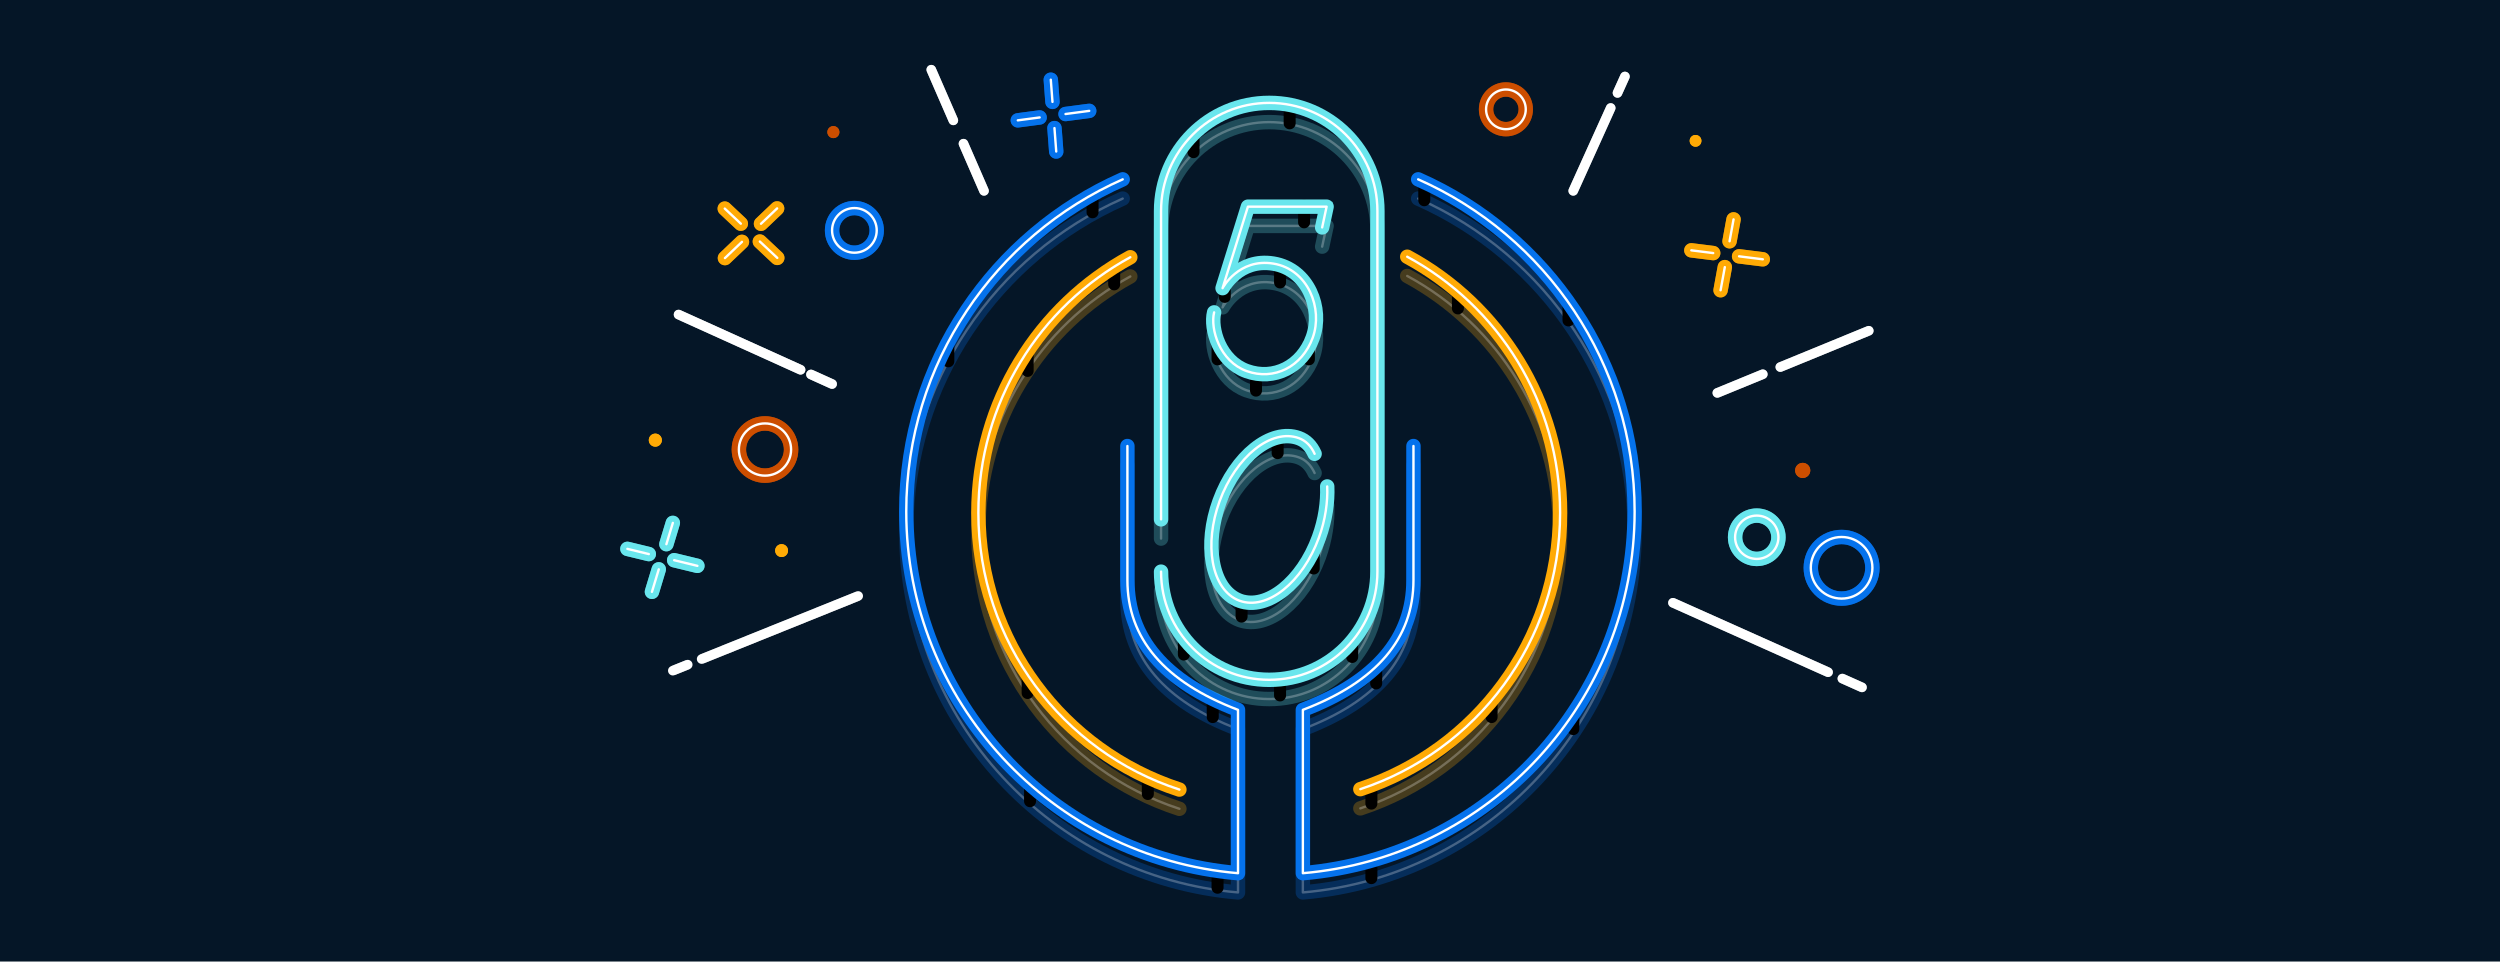 <svg fill="none" height="400" viewBox="0 0 1040 400" width="1040" xmlns="http://www.w3.org/2000/svg" xmlns:xlink="http://www.w3.org/1999/xlink"><filter id="a" color-interpolation-filters="sRGB" filterUnits="userSpaceOnUse" height="372.646" width="222.009" x="335" y="32.781"><feFlood flood-opacity="0" result="BackgroundImageFix"/><feBlend in="SourceGraphic" in2="BackgroundImageFix" mode="normal" result="shape"/><feGaussianBlur result="effect1_foregroundBlur" stdDeviation="20"/></filter><filter id="b" color-interpolation-filters="sRGB" filterUnits="userSpaceOnUse" height="332.646" width="182.009" x="355" y="52.781"><feFlood flood-opacity="0" result="BackgroundImageFix"/><feBlend in="SourceGraphic" in2="BackgroundImageFix" mode="normal" result="shape"/><feGaussianBlur result="effect1_foregroundBlur" stdDeviation="10"/></filter><filter id="c" color-interpolation-filters="sRGB" filterUnits="userSpaceOnUse" height="372.646" width="222.009" x="499.991" y="32.781"><feFlood flood-opacity="0" result="BackgroundImageFix"/><feBlend in="SourceGraphic" in2="BackgroundImageFix" mode="normal" result="shape"/><feGaussianBlur result="effect1_foregroundBlur" stdDeviation="20"/></filter><filter id="d" color-interpolation-filters="sRGB" filterUnits="userSpaceOnUse" height="332.646" width="182.009" x="519.991" y="52.781"><feFlood flood-opacity="0" result="BackgroundImageFix"/><feBlend in="SourceGraphic" in2="BackgroundImageFix" mode="normal" result="shape"/><feGaussianBlur result="effect1_foregroundBlur" stdDeviation="10"/></filter><filter id="e" color-interpolation-filters="sRGB" filterUnits="userSpaceOnUse" height="305.108" width="166.242" x="365" y="65.253"><feFlood flood-opacity="0" result="BackgroundImageFix"/><feBlend in="SourceGraphic" in2="BackgroundImageFix" mode="normal" result="shape"/><feGaussianBlur result="effect1_foregroundBlur" stdDeviation="20"/></filter><filter id="f" color-interpolation-filters="sRGB" filterUnits="userSpaceOnUse" height="265.108" width="126.242" x="385" y="85.253"><feFlood flood-opacity="0" result="BackgroundImageFix"/><feBlend in="SourceGraphic" in2="BackgroundImageFix" mode="normal" result="shape"/><feGaussianBlur result="effect1_foregroundBlur" stdDeviation="10"/></filter><filter id="g" color-interpolation-filters="sRGB" filterUnits="userSpaceOnUse" height="305.146" width="165.725" x="525.275" y="65.04"><feFlood flood-opacity="0" result="BackgroundImageFix"/><feBlend in="SourceGraphic" in2="BackgroundImageFix" mode="normal" result="shape"/><feGaussianBlur result="effect1_foregroundBlur" stdDeviation="20"/></filter><filter id="h" color-interpolation-filters="sRGB" filterUnits="userSpaceOnUse" height="265.146" width="125.725" x="545.275" y="85.04"><feFlood flood-opacity="0" result="BackgroundImageFix"/><feBlend in="SourceGraphic" in2="BackgroundImageFix" mode="normal" result="shape"/><feGaussianBlur result="effect1_foregroundBlur" stdDeviation="10"/></filter><filter id="i" color-interpolation-filters="sRGB" filterUnits="userSpaceOnUse" height="324" width="174" x="441" y=".8"><feFlood flood-opacity="0" result="BackgroundImageFix"/><feBlend in="SourceGraphic" in2="BackgroundImageFix" mode="normal" result="shape"/><feGaussianBlur result="effect1_foregroundBlur" stdDeviation="20"/></filter><filter id="j" color-interpolation-filters="sRGB" filterUnits="userSpaceOnUse" height="284" width="134" x="461" y="20.8"><feFlood flood-opacity="0" result="BackgroundImageFix"/><feBlend in="SourceGraphic" in2="BackgroundImageFix" mode="normal" result="shape"/><feGaussianBlur result="effect1_foregroundBlur" stdDeviation="10"/></filter><filter id="k" color-interpolation-filters="sRGB" filterUnits="userSpaceOnUse" height="127.834" width="111.099" x="472.451" y="152.17"><feFlood flood-opacity="0" result="BackgroundImageFix"/><feBlend in="SourceGraphic" in2="BackgroundImageFix" mode="normal" result="shape"/><feGaussianBlur result="effect1_foregroundBlur" stdDeviation="10"/></filter><filter id="l" color-interpolation-filters="sRGB" filterUnits="userSpaceOnUse" height="153.695" width="131.636" x="462.703" y="43.975"><feFlood flood-opacity="0" result="BackgroundImageFix"/><feBlend in="SourceGraphic" in2="BackgroundImageFix" mode="normal" result="shape"/><feGaussianBlur result="effect1_foregroundBlur" stdDeviation="20"/></filter><filter id="m" color-interpolation-filters="sRGB" filterUnits="userSpaceOnUse" height="45.43" width="45.43" x="249.899" y="160.384"><feFlood flood-opacity="0" result="BackgroundImageFix"/><feBlend in="SourceGraphic" in2="BackgroundImageFix" mode="normal" result="shape"/><feGaussianBlur result="effect1_foregroundBlur" stdDeviation="10"/></filter><filter id="n" color-interpolation-filters="sRGB" filterUnits="userSpaceOnUse" height="45.352" width="45.351" x="302.47" y="206.369"><feFlood flood-opacity="0" result="BackgroundImageFix"/><feBlend in="SourceGraphic" in2="BackgroundImageFix" mode="normal" result="shape"/><feGaussianBlur result="effect1_foregroundBlur" stdDeviation="10"/></filter><filter id="o" color-interpolation-filters="sRGB" filterUnits="userSpaceOnUse" height="64.888" width="99.856" x="264.289" y="112.864"><feFlood flood-opacity="0" result="BackgroundImageFix"/><feBlend in="SourceGraphic" in2="BackgroundImageFix" mode="normal" result="shape"/><feGaussianBlur result="effect1_foregroundBlur" stdDeviation="8"/></filter><filter id="p" color-interpolation-filters="sRGB" filterUnits="userSpaceOnUse" height="74.769" width="118.598" x="259.153" y="226.076"><feFlood flood-opacity="0" result="BackgroundImageFix"/><feBlend in="SourceGraphic" in2="BackgroundImageFix" mode="normal" result="shape"/><feGaussianBlur result="effect1_foregroundBlur" stdDeviation="10"/></filter><filter id="q" color-interpolation-filters="sRGB" filterUnits="userSpaceOnUse" height="36.996" width="36.996" x="328.189" y="36.457"><feFlood flood-opacity="0" result="BackgroundImageFix"/><feBlend in="SourceGraphic" in2="BackgroundImageFix" mode="normal" result="shape"/><feGaussianBlur result="effect1_foregroundBlur" stdDeviation="8"/></filter><filter id="r" color-interpolation-filters="sRGB" filterUnits="userSpaceOnUse" height="86.39" width="57.938" x="369.411" y="10.999"><feFlood flood-opacity="0" result="BackgroundImageFix"/><feBlend in="SourceGraphic" in2="BackgroundImageFix" mode="normal" result="shape"/><feGaussianBlur result="effect1_foregroundBlur" stdDeviation="8"/></filter><filter id="s" color-interpolation-filters="sRGB" filterUnits="userSpaceOnUse" height="44.886" width="44.887" x="682.904" y="36.15"><feFlood flood-opacity="0" result="BackgroundImageFix"/><feBlend in="SourceGraphic" in2="BackgroundImageFix" mode="normal" result="shape"/><feGaussianBlur result="effect1_foregroundBlur" stdDeviation="10"/></filter><filter id="t" color-interpolation-filters="sRGB" filterUnits="userSpaceOnUse" height="46.298" width="46.298" x="726.778" y="172.547"><feFlood flood-opacity="0" result="BackgroundImageFix"/><feBlend in="SourceGraphic" in2="BackgroundImageFix" mode="normal" result="shape"/><feGaussianBlur result="effect1_foregroundBlur" stdDeviation="10"/></filter><filter id="u" color-interpolation-filters="sRGB" filterUnits="userSpaceOnUse" height="71.186" width="114.625" x="677.953" y="232.755"><feFlood flood-opacity="0" result="BackgroundImageFix"/><feBlend in="SourceGraphic" in2="BackgroundImageFix" mode="normal" result="shape"/><feGaussianBlur result="effect1_foregroundBlur" stdDeviation="8"/></filter><filter id="v" color-interpolation-filters="sRGB" filterUnits="userSpaceOnUse" height="61.847" width="98.988" x="696.414" y="119.597"><feFlood flood-opacity="0" result="BackgroundImageFix"/><feBlend in="SourceGraphic" in2="BackgroundImageFix" mode="normal" result="shape"/><feGaussianBlur result="effect1_foregroundBlur" stdDeviation="8"/></filter><filter id="w" color-interpolation-filters="sRGB" filterUnits="userSpaceOnUse" height="83.567" width="57.503" x="636.469" y="13.823"><feFlood flood-opacity="0" result="BackgroundImageFix"/><feBlend in="SourceGraphic" in2="BackgroundImageFix" mode="normal" result="shape"/><feGaussianBlur result="effect1_foregroundBlur" stdDeviation="8"/></filter><clipPath id="x"><path d="m0 0h1040v400h-1040z"/></clipPath><g clip-path="url(#x)"><path d="m0 0h1040v400h-1040z" fill="#051627"/><path d="m467.041 82.61c-53.032 23.428-90.041 76.487-90.041 138.19 0 79.019 60.696 143.861 138.009 150.449 0-5.612 0-28.261 0-67.949-30.672-11.667-46.008-29.667-46.008-54s0-42.917 0-55.75" opacity=".26" stroke="#0572ec" stroke-linecap="round" stroke-linejoin="round" stroke-width="6"/><path d="m467.041 82.61c-53.032 23.428-90.041 76.487-90.041 138.19 0 79.019 60.696 143.861 138.009 150.449 0-5.612 0-28.261 0-67.949-30.672-11.667-46.008-29.667-46.008-54s0-42.917 0-55.75" opacity=".26" stroke="#fff" stroke-linecap="round" stroke-linejoin="round"/><path d="m507 291.3c0-1.381-1.119-2.5-2.5-2.5s-2.5 1.119-2.5 2.5v7c0 1.381 1.119 2.5 2.5 2.5s2.5-1.119 2.5-2.5z" fill="#000"/><path d="m457 81.3c0-1.381-1.119-2.5-2.5-2.5s-2.5 1.119-2.5 2.5v7c0 1.381 1.119 2.5 2.5 2.5s2.5-1.119 2.5-2.5z" fill="#000"/><path d="m397 143.3c0-1.381-1.119-2.5-2.5-2.5s-2.5 1.119-2.5 2.5v7c0 1.381 1.119 2.5 2.5 2.5s2.5-1.119 2.5-2.5z" fill="#000"/><path d="m431 326.3c0-1.381-1.119-2.5-2.5-2.5s-2.5 1.119-2.5 2.5v7c0 1.381 1.119 2.5 2.5 2.5s2.5-1.119 2.5-2.5z" fill="#000"/><path d="m509 362.3c0-1.381-1.119-2.5-2.5-2.5s-2.5 1.119-2.5 2.5v7c0 1.381 1.119 2.5 2.5 2.5s2.5-1.119 2.5-2.5z" fill="#000"/><g filter="url(#a)"><path d="m467.041 74.61c-53.032 23.428-90.041 76.487-90.041 138.19 0 79.019 60.696 143.861 138.009 150.449 0-5.612 0-28.261 0-67.949-30.672-11.667-46.008-29.667-46.008-54s0-42.917 0-55.75" stroke="#0572ec" stroke-width="4"/></g><g filter="url(#b)"><path d="m467.041 74.61c-53.032 23.428-90.041 76.487-90.041 138.19 0 79.019 60.696 143.861 138.009 150.449 0-5.612 0-28.261 0-67.949-30.672-11.667-46.008-29.667-46.008-54s0-42.917 0-55.75" stroke="#0572ec" stroke-width="4"/></g><path d="m467.041 74.61c-53.032 23.428-90.041 76.487-90.041 138.19 0 79.019 60.696 143.861 138.009 150.449 0-5.612 0-28.261 0-67.949-30.672-11.667-46.008-29.667-46.008-54s0-42.917 0-55.75" stroke="#0572ec" stroke-linecap="round" stroke-linejoin="round" stroke-width="6"/><path d="m467.041 74.61c-53.032 23.428-90.041 76.487-90.041 138.19 0 79.019 60.696 143.861 138.009 150.449 0-5.612 0-28.261 0-67.949-30.672-11.667-46.008-29.667-46.008-54s0-42.917 0-55.75" stroke="#fff" stroke-linecap="round" stroke-linejoin="round"/><path d="m589.959 82.61c53.032 23.428 90.041 76.487 90.041 138.19 0 79.019-60.696 143.861-138.009 150.449 0-5.612 0-28.261 0-67.949 30.672-11.667 46.008-29.667 46.008-54s0-42.917 0-55.75" opacity=".26" stroke="#0572ec" stroke-linecap="round" stroke-linejoin="round" stroke-width="6"/><path d="m589.959 82.61c53.032 23.428 90.041 76.487 90.041 138.19 0 79.019-60.696 143.861-138.009 150.449 0-5.612 0-28.261 0-67.949 30.672-11.667 46.008-29.667 46.008-54s0-42.917 0-55.75" opacity=".26" stroke="#fff" stroke-linecap="round" stroke-linejoin="round"/><path d="m570 277.3c0-1.381 1.119-2.5 2.5-2.5s2.5 1.119 2.5 2.5v7c0 1.381-1.119 2.5-2.5 2.5s-2.5-1.119-2.5-2.5z" fill="#000"/><path d="m590 76.3c0-1.381 1.119-2.5 2.5-2.5s2.5 1.119 2.5 2.5v7c0 1.381-1.119 2.5-2.5 2.5s-2.5-1.119-2.5-2.5z" fill="#000"/><path d="m650 126.3c0-1.381 1.119-2.5 2.5-2.5s2.5 1.119 2.5 2.5v7c0 1.381-1.119 2.5-2.5 2.5s-2.5-1.119-2.5-2.5z" fill="#000"/><path d="m652 296.3c0-1.381 1.119-2.5 2.5-2.5s2.5 1.119 2.5 2.5v7c0 1.381-1.119 2.5-2.5 2.5s-2.5-1.119-2.5-2.5z" fill="#000"/><path d="m568 358.3c0-1.381 1.119-2.5 2.5-2.5s2.5 1.119 2.5 2.5v7c0 1.381-1.119 2.5-2.5 2.5s-2.5-1.119-2.5-2.5z" fill="#000"/><g filter="url(#c)"><path d="m589.959 74.61c53.032 23.428 90.041 76.487 90.041 138.19 0 79.019-60.696 143.861-138.009 150.449 0-5.612 0-28.261 0-67.949 30.672-11.667 46.008-29.667 46.008-54s0-42.917 0-55.75" stroke="#0572ec" stroke-width="4"/></g><g filter="url(#d)"><path d="m589.959 74.61c53.032 23.428 90.041 76.487 90.041 138.19 0 79.019-60.696 143.861-138.009 150.449 0-5.612 0-28.261 0-67.949 30.672-11.667 46.008-29.667 46.008-54s0-42.917 0-55.75" stroke="#0572ec" stroke-width="4"/></g><path d="m589.959 74.61c53.032 23.428 90.041 76.487 90.041 138.19 0 79.019-60.696 143.861-138.009 150.449 0-5.612 0-28.261 0-67.949 30.672-11.667 46.008-29.667 46.008-54s0-42.917 0-55.75" stroke="#0572ec" stroke-linecap="round" stroke-linejoin="round" stroke-width="6"/><path d="m589.959 74.61c53.032 23.428 90.041 76.487 90.041 138.19 0 79.019-60.696 143.861-138.009 150.449 0-5.612 0-28.261 0-67.949 30.672-11.667 46.008-29.667 46.008-54s0-42.917 0-55.75" stroke="#fff" stroke-linecap="round" stroke-linejoin="round"/><path d="m470.206 115.009c-37.654 20.51-63.206 60.437-63.206 106.332 0 53.783 35.09 99.371 83.625 115.117" opacity=".26" stroke="#ffaa05" stroke-linecap="round" stroke-linejoin="round" stroke-width="6"/><path d="m470.206 115.009c-37.654 20.51-63.206 60.437-63.206 106.332 0 53.783 35.09 99.371 83.625 115.117" opacity=".26" stroke="#fff" stroke-linecap="round" stroke-linejoin="round"/><path d="m430 281.3c0-1.381-1.119-2.5-2.5-2.5s-2.5 1.119-2.5 2.5v7c0 1.381 1.119 2.5 2.5 2.5s2.5-1.119 2.5-2.5z" fill="#000"/><path d="m430 147.3c0-1.381-1.119-2.5-2.5-2.5s-2.5 1.119-2.5 2.5v7c0 1.381 1.119 2.5 2.5 2.5s2.5-1.119 2.5-2.5z" fill="#000"/><path d="m480 323.3c0-1.381-1.119-2.5-2.5-2.5s-2.5 1.119-2.5 2.5v7c0 1.381 1.119 2.5 2.5 2.5s2.5-1.119 2.5-2.5z" fill="#000"/><path d="m466 111.3c0-1.381-1.119-2.5-2.5-2.5s-2.5 1.119-2.5 2.5v7c0 1.381 1.119 2.5 2.5 2.5s2.5-1.119 2.5-2.5z" fill="#000"/><g filter="url(#e)"><path d="m470.206 107.009c-37.654 20.51-63.206 60.437-63.206 106.332 0 53.783 35.09 99.371 83.625 115.117" stroke="#ffaa05" stroke-width="4"/></g><g filter="url(#f)"><path d="m470.206 107.009c-37.654 20.51-63.206 60.437-63.206 106.332 0 53.783 35.09 99.371 83.625 115.117" stroke="#ffaa05" stroke-width="4"/></g><path d="m470.206 107.009c-37.654 20.51-63.206 60.437-63.206 106.332 0 53.783 35.09 99.371 83.625 115.117" stroke="#ffaa05" stroke-linecap="round" stroke-linejoin="round" stroke-width="6"/><path d="m470.206 107.009c-37.654 20.51-63.206 60.437-63.206 106.332 0 53.783 35.09 99.371 83.625 115.117" stroke="#fff" stroke-linecap="round" stroke-linejoin="round"/><path d="m565.901 336.286c48.262-15.904 83.099-61.356 83.099-114.945 0-46.052-25.727-86.095-63.592-106.541" opacity=".26" stroke="#ffaa05" stroke-linecap="round" stroke-linejoin="round" stroke-width="6"/><path d="m565.901 336.286c48.262-15.904 83.099-61.356 83.099-114.945 0-46.052-25.727-86.095-63.592-106.541" opacity=".26" stroke="#fff" stroke-linecap="round" stroke-linejoin="round"/><path d="m573 327.3c0-1.381-1.119-2.5-2.5-2.5s-2.5 1.119-2.5 2.5v7c0 1.381 1.119 2.5 2.5 2.5s2.5-1.119 2.5-2.5z" fill="#000"/><path d="m623 291.3c0-1.381-1.119-2.5-2.5-2.5s-2.5 1.119-2.5 2.5v7c0 1.381 1.119 2.5 2.5 2.5s2.5-1.119 2.5-2.5z" fill="#000"/><path d="m609 121.3c0-1.381-1.119-2.5-2.5-2.5s-2.5 1.119-2.5 2.5v7c0 1.381 1.119 2.5 2.5 2.5s2.5-1.119 2.5-2.5z" fill="#000"/><g filter="url(#g)"><path d="m565.901 328.286c48.262-15.904 83.099-61.356 83.099-114.945 0-46.052-25.727-86.095-63.592-106.541" stroke="#ffaa05" stroke-width="4"/></g><g filter="url(#h)"><path d="m565.901 328.286c48.262-15.904 83.099-61.356 83.099-114.945 0-46.052-25.727-86.095-63.592-106.541" stroke="#ffaa05" stroke-width="4"/></g><path d="m565.901 328.286c48.262-15.904 83.099-61.356 83.099-114.945 0-46.052-25.727-86.095-63.592-106.541" stroke="#ffaa05" stroke-linecap="round" stroke-linejoin="round" stroke-width="6"/><path d="m565.901 328.286c48.262-15.904 83.099-61.356 83.099-114.945 0-46.052-25.727-86.095-63.592-106.541" stroke="#fff" stroke-linecap="round" stroke-linejoin="round"/><path d="m483 224.05v-128.25c0-24.853 20.147-45 45-45s45 20.147 45 45v150c0 24.853-20.147 45-45 45s-45-20.147-45-45" opacity=".26" stroke="#69e6ed" stroke-linecap="round" stroke-linejoin="round" stroke-width="6"/><path d="m483 224.05v-128.25c0-24.853 20.147-45 45-45s45 20.147 45 45v150c0 24.853-20.147 45-45 45s-45-20.147-45-45" opacity=".26" stroke="#fff" stroke-linecap="round" stroke-linejoin="round"/><path d="m539 44.3c0-1.381-1.119-2.5-2.5-2.5s-2.5 1.119-2.5 2.5v7c0 1.381 1.119 2.5 2.5 2.5s2.5-1.119 2.5-2.5z" fill="#000"/><path d="m495 265.3c0-1.381-1.119-2.5-2.5-2.5s-2.5 1.119-2.5 2.5v7c0 1.381 1.119 2.5 2.5 2.5s2.5-1.119 2.5-2.5z" fill="#000"/><path d="m535 282.3c0-1.381-1.119-2.5-2.5-2.5s-2.5 1.119-2.5 2.5v7c0 1.381 1.119 2.5 2.5 2.5s2.5-1.119 2.5-2.5z" fill="#000"/><path d="m565 266.3c0-1.381-1.119-2.5-2.5-2.5s-2.5 1.119-2.5 2.5v7c0 1.381 1.119 2.5 2.5 2.5s2.5-1.119 2.5-2.5z" fill="#000"/><path d="m499 56.3c0-1.381-1.119-2.5-2.5-2.5s-2.5 1.119-2.5 2.5v7c0 1.381 1.119 2.5 2.5 2.5s2.5-1.119 2.5-2.5z" fill="#000"/><g filter="url(#i)"><path d="m483 216.05v-128.25c0-24.853 20.147-45 45-45s45 20.147 45 45v150c0 24.853-20.147 45-45 45s-45-20.147-45-45" stroke="#69e6ed" stroke-width="4"/></g><g filter="url(#j)"><path d="m483 216.05v-128.25c0-24.853 20.147-45 45-45s45 20.147 45 45v150c0 24.853-20.147 45-45 45s-45-20.147-45-45" stroke="#69e6ed" stroke-width="4"/></g><path d="m483 216.05v-128.25c0-24.853 20.147-45 45-45s45 20.147 45 45v150c0 24.853-20.147 45-45 45s-45-20.147-45-45" stroke="#69e6ed" stroke-linecap="round" stroke-linejoin="round" stroke-width="6"/><path d="m483 216.05v-128.25c0-24.853 20.147-45 45-45s45 20.147 45 45v150c0 24.853-20.147 45-45 45s-45-20.147-45-45" stroke="#fff" stroke-linecap="round" stroke-linejoin="round"/><path d="m546.876 196.782c-1.498-3.302-3.686-5.477-6.563-6.524-11.418-4.156-26.186 7.621-32.986 26.304-3.272 8.991-4.103 17.942-2.813 25.273 1.392 7.904 5.25 13.925 11.173 16.081 11.418 4.155 26.186-7.621 32.986-26.305 2.688-7.383 3.721-14.831 3.445-21.249" opacity=".26" stroke="#69e6ed" stroke-linecap="round" stroke-linejoin="round" stroke-width="6"/><path d="m546.876 196.782c-1.498-3.302-3.686-5.477-6.563-6.524-11.418-4.156-26.186 7.621-32.986 26.304-3.272 8.991-4.103 17.942-2.813 25.273 1.392 7.904 5.25 13.925 11.173 16.081 11.418 4.155 26.186-7.621 32.986-26.305 2.688-7.383 3.721-14.831 3.445-21.249" opacity=".26" stroke="#fff" stroke-linecap="round" stroke-linejoin="round"/><path d="m519 249.5c0-1.381-1.119-2.5-2.5-2.5s-2.5 1.119-2.5 2.5v7c0 1.381 1.119 2.5 2.5 2.5s2.5-1.119 2.5-2.5z" fill="#000"/><path d="m549 229.5c0-1.381-1.119-2.5-2.5-2.5s-2.5 1.119-2.5 2.5v7c0 1.381 1.119 2.5 2.5 2.5s2.5-1.119 2.5-2.5z" fill="#000"/><path d="m534 181.5c0-1.381-1.119-2.5-2.5-2.5s-2.5 1.119-2.5 2.5v7c0 1.381 1.119 2.5 2.5 2.5s2.5-1.119 2.5-2.5z" fill="#000"/><g filter="url(#k)"><path d="m546.876 188.782c-1.498-3.302-3.686-5.477-6.563-6.524-11.418-4.156-26.186 7.621-32.986 26.304-3.272 8.991-4.103 17.942-2.813 25.273 1.392 7.904 5.25 13.925 11.173 16.081 11.418 4.155 26.186-7.621 32.986-26.305 2.688-7.383 3.721-14.831 3.445-21.249" stroke="#69e6ed" stroke-width="4"/></g><path d="m546.876 188.782c-1.498-3.302-3.686-5.477-6.563-6.524-11.418-4.156-26.186 7.621-32.986 26.304-3.272 8.991-4.103 17.942-2.813 25.273 1.392 7.904 5.25 13.925 11.173 16.081 11.418 4.155 26.186-7.621 32.986-26.305 2.688-7.383 3.721-14.831 3.445-21.249" stroke="#69e6ed" stroke-linecap="round" stroke-linejoin="round" stroke-width="6"/><path d="m546.876 188.782c-1.498-3.302-3.686-5.477-6.563-6.524-11.418-4.156-26.186 7.621-32.986 26.304-3.272 8.991-4.103 17.942-2.813 25.273 1.392 7.904 5.25 13.925 11.173 16.081 11.418 4.155 26.186-7.621 32.986-26.305 2.688-7.383 3.721-14.831 3.445-21.249" stroke="#fff" stroke-linecap="round" stroke-linejoin="round"/><path d="m550.018 102.602 1.848-8.627h-32.73l-10.545 33.893s6.665-12.581 21.145-10.207c14.481 2.373 20.751 18.726 16.354 30.83-4.398 12.104-16.123 17.959-27.446 13.891s-15.245-17.654-13.57-24.43" opacity=".26" stroke="#69e6ed" stroke-linecap="round" stroke-linejoin="round" stroke-width="6"/><path d="m550.018 102.602 1.848-8.627h-32.73l-10.545 33.893s6.665-12.581 21.145-10.207c14.481 2.373 20.751 18.726 16.354 30.83-4.398 12.104-16.123 17.959-27.446 13.891s-15.245-17.654-13.57-24.43" opacity=".26" stroke="#fff" stroke-linecap="round" stroke-linejoin="round"/><path d="m509 142.5c0-1.381-1.119-2.5-2.5-2.5s-2.5 1.119-2.5 2.5v7c0 1.381 1.119 2.5 2.5 2.5s2.5-1.119 2.5-2.5z" fill="#000"/><path d="m547 142.5c0-1.381-1.119-2.5-2.5-2.5s-2.5 1.119-2.5 2.5v7c0 1.381 1.119 2.5 2.5 2.5s2.5-1.119 2.5-2.5z" fill="#000"/><path d="m545 85.5c0-1.381-1.119-2.5-2.5-2.5s-2.5 1.119-2.5 2.5v7c0 1.381 1.119 2.5 2.5 2.5s2.5-1.119 2.5-2.5z" fill="#000"/><path d="m512 116.5c0-1.381-1.119-2.5-2.5-2.5s-2.5 1.119-2.5 2.5v7c0 1.381 1.119 2.5 2.5 2.5s2.5-1.119 2.5-2.5z" fill="#000"/><path d="m535 110.5c0-1.381-1.119-2.5-2.5-2.5s-2.5 1.119-2.5 2.5v7c0 1.381 1.119 2.5 2.5 2.5s2.5-1.119 2.5-2.5z" fill="#000"/><path d="m525 155.5c0-1.381-1.119-2.5-2.5-2.5s-2.5 1.119-2.5 2.5v7c0 1.381 1.119 2.5 2.5 2.5s2.5-1.119 2.5-2.5z" fill="#000"/><g filter="url(#l)"><path d="m550.018 94.602 1.848-8.627h-32.73l-10.545 33.893s6.665-12.581 21.145-10.207c14.481 2.373 20.751 18.726 16.354 30.83-4.398 12.104-16.123 17.959-27.446 13.891s-15.245-17.654-13.57-24.43" stroke="#69e6ed" stroke-width="4"/></g><path d="m550.018 94.602 1.848-8.627h-32.73l-10.545 33.893s6.665-12.581 21.145-10.207c14.481 2.373 20.751 18.726 16.354 30.83-4.398 12.104-16.123 17.959-27.446 13.891s-15.245-17.654-13.57-24.43" stroke="#69e6ed" stroke-linecap="round" stroke-linejoin="round" stroke-width="6"/><path d="m550.018 94.602 1.848-8.627h-32.73l-10.545 33.893s6.665-12.581 21.145-10.207c14.481 2.373 20.751 18.726 16.354 30.83-4.398 12.104-16.123 17.959-27.446 13.891s-15.245-17.654-13.57-24.43" stroke="#fff" stroke-linecap="round" stroke-linejoin="round"/><path d="m279.9 217.524-2.68 8.845m3.239 6.68 9.653 2.342zm-19.459-4.721 8.899 2.159zm13.045 8.517-2.833 9.35z" opacity=".6" stroke="#69e6ed" stroke-linecap="round" stroke-linejoin="round" stroke-width="6"/><path d="m279.9 217.524-2.68 8.845m3.239 6.68 9.653 2.342zm-19.459-4.721 8.899 2.159zm13.045 8.517-2.833 9.35z" opacity=".6" stroke="#fff" stroke-linecap="round" stroke-linejoin="round"/><path d="m279.9 217.524-2.68 8.845m3.239 6.68 9.653 2.342zm-19.459-4.721 8.899 2.159zm13.045 8.517-2.833 9.35z" stroke="#69e6ed" stroke-linecap="round" stroke-linejoin="round" stroke-width="6"/><path d="m279.9 217.524-2.68 8.845m3.239 6.68 9.653 2.342zm-19.459-4.721 8.899 2.159zm13.045 8.517-2.833 9.35z" stroke="#fff" stroke-linecap="round" stroke-linejoin="round"/><g filter="url(#m)"><path clip-rule="evenodd" d="m275.329 183.099c0 1.5-1.215 2.715-2.715 2.715-1.499 0-2.715-1.215-2.715-2.715s1.216-2.715 2.715-2.715c1.5 0 2.715 1.215 2.715 2.715z" fill="#ffaa05" fill-rule="evenodd"/></g><path clip-rule="evenodd" d="m275.329 183.099c0 1.5-1.215 2.715-2.715 2.715-1.499 0-2.715-1.215-2.715-2.715s1.216-2.715 2.715-2.715c1.5 0 2.715 1.215 2.715 2.715z" fill="#ffaa05" fill-rule="evenodd"/><g filter="url(#n)"><path clip-rule="evenodd" d="m327.821 229.045c0 1.478-1.198 2.676-2.676 2.676-1.477 0-2.675-1.198-2.675-2.676s1.198-2.676 2.675-2.676c1.478 0 2.676 1.198 2.676 2.676z" fill="#ffaa05" fill-rule="evenodd"/></g><path clip-rule="evenodd" d="m327.821 229.045c0 1.478-1.198 2.676-2.676 2.676-1.477 0-2.675-1.198-2.675-2.676s1.198-2.676 2.675-2.676c1.478 0 2.676 1.198 2.676 2.676z" fill="#ffaa05" fill-rule="evenodd"/><path d="m329.094 187.009c0 5.998-4.862 10.86-10.859 10.86-5.998 0-10.86-4.862-10.86-10.86s4.862-10.86 10.86-10.86c5.997 0 10.859 4.862 10.859 10.86z" opacity=".8" stroke="#cc4e00" stroke-linecap="round" stroke-linejoin="round" stroke-width="6"/><path d="m329.094 187.009c0 5.998-4.862 10.86-10.859 10.86-5.998 0-10.86-4.862-10.86-10.86s4.862-10.86 10.86-10.86c5.997 0 10.859 4.862 10.859 10.86z" opacity=".8" stroke="#fff" stroke-linecap="round" stroke-linejoin="round"/><path d="m329.094 187.009c0 5.998-4.862 10.86-10.859 10.86-5.998 0-10.86-4.862-10.86-10.86s4.862-10.86 10.86-10.86c5.997 0 10.859 4.862 10.859 10.86z" stroke="#cc4e00" stroke-linecap="round" stroke-linejoin="round" stroke-width="6"/><path d="m329.094 187.009c0 5.998-4.862 10.86-10.859 10.86-5.998 0-10.86-4.862-10.86-10.86s4.862-10.86 10.86-10.86c5.997 0 10.859 4.862 10.859 10.86z" stroke="#fff" stroke-linecap="round" stroke-linejoin="round"/><g filter="url(#o)" opacity=".7"><path d="m282.289 130.864 50.745 22.956m4.34 1.963 8.77 3.968z" stroke="#fff" stroke-linecap="round" stroke-linejoin="round" stroke-width="4"/></g><path d="m282.289 130.864 50.745 22.956m4.34 1.963 8.77 3.968z" stroke="#fff" stroke-linecap="round" stroke-linejoin="round" stroke-width="4"/><g filter="url(#p)" opacity=".6"><path d="m286.091 276.497-6.191 2.494m77.104-31.059-65.114 26.229z" stroke="#fff" stroke-width="4"/></g><path d="m286.091 276.497-6.191 2.494m77.104-31.059-65.114 26.229z" stroke="#fff" stroke-linecap="round" stroke-linejoin="round" stroke-width="4"/><path d="m364.714 95.841c0 5.128-4.157 9.285-9.285 9.285s-9.285-4.157-9.285-9.285c0-5.128 4.157-9.285 9.285-9.285s9.285 4.157 9.285 9.285z" opacity=".6" stroke="#0572ec" stroke-linecap="round" stroke-linejoin="round" stroke-width="6"/><path d="m364.714 95.841c0 5.128-4.157 9.285-9.285 9.285s-9.285-4.157-9.285-9.285c0-5.128 4.157-9.285 9.285-9.285s9.285 4.157 9.285 9.285z" opacity=".6" stroke="#fff" stroke-linecap="round" stroke-linejoin="round"/><path d="m364.714 95.841c0 5.128-4.157 9.285-9.285 9.285s-9.285-4.157-9.285-9.285c0-5.128 4.157-9.285 9.285-9.285s9.285 4.157 9.285 9.285z" stroke="#0572ec" stroke-linecap="round" stroke-linejoin="round" stroke-width="6"/><path d="m364.714 95.841c0 5.128-4.157 9.285-9.285 9.285s-9.285-4.157-9.285-9.285c0-5.128 4.157-9.285 9.285-9.285s9.285 4.157 9.285 9.285z" stroke="#fff" stroke-linecap="round" stroke-linejoin="round"/><g filter="url(#q)"><path clip-rule="evenodd" d="m349.185 54.955c0 1.379-1.119 2.498-2.498 2.498s-2.498-1.119-2.498-2.498 1.119-2.498 2.498-2.498 2.498 1.119 2.498 2.498z" fill="#cc4e00" fill-rule="evenodd"/></g><path clip-rule="evenodd" d="m349.185 54.955c0 1.379-1.119 2.498-2.498 2.498s-2.498-1.119-2.498-2.498 1.119-2.498 2.498-2.498 2.498 1.119 2.498 2.498z" fill="#cc4e00" fill-rule="evenodd"/><path d="m323.275 86.705-6.694 6.372m-.477 7.407 7.242 6.799zm-14.599-13.705 6.677 6.268zm7.147 13.844-7.076 6.735z" opacity=".6" stroke="#ffaa05" stroke-linecap="round" stroke-linejoin="round" stroke-width="6"/><path d="m323.275 86.705-6.694 6.372m-.477 7.407 7.242 6.799zm-14.599-13.705 6.677 6.268zm7.147 13.844-7.076 6.735z" opacity=".6" stroke="#fff" stroke-linecap="round" stroke-linejoin="round"/><path d="m323.275 86.705-6.694 6.372m-.477 7.407 7.242 6.799zm-14.599-13.705 6.677 6.268zm7.147 13.844-7.076 6.735z" stroke="#ffaa05" stroke-linecap="round" stroke-linejoin="round" stroke-width="6"/><path d="m323.275 86.705-6.694 6.372m-.477 7.407 7.242 6.799zm-14.599-13.705 6.677 6.268zm7.147 13.844-7.076 6.735z" stroke="#fff" stroke-linecap="round" stroke-linejoin="round"/><path d="m437.13 33.16.699 9.216m5.434 5.056 9.847-1.306zm-19.849 2.633 9.078-1.205zm15.242 3.225.738 9.741z" opacity=".6" stroke="#0572ec" stroke-linecap="round" stroke-linejoin="round" stroke-width="6"/><path d="m437.13 33.16.699 9.216m5.434 5.056 9.847-1.306zm-19.849 2.633 9.078-1.205zm15.242 3.225.738 9.741z" opacity=".6" stroke="#fff" stroke-linecap="round" stroke-linejoin="round"/><path d="m437.13 33.16.699 9.216m5.434 5.056 9.847-1.306zm-19.849 2.633 9.078-1.205zm15.242 3.225.738 9.741z" stroke="#0572ec" stroke-linecap="round" stroke-linejoin="round" stroke-width="6"/><path d="m437.13 33.16.699 9.216m5.434 5.056 9.847-1.306zm-19.849 2.633 9.078-1.205zm15.242 3.225.738 9.741z" stroke="#fff" stroke-linecap="round" stroke-linejoin="round"/><g filter="url(#r)" opacity=".6"><path d="m387.411 29 9.17 21.065m4.229 9.711 8.538 19.613z" stroke="#fff" stroke-linecap="round" stroke-linejoin="round" stroke-width="4"/></g><path d="m387.411 29 9.17 21.065m4.229 9.711 8.538 19.613z" stroke="#fff" stroke-linecap="round" stroke-linejoin="round" stroke-width="4"/><path d="m634.714 45.48c0 4.558-3.695 8.253-8.253 8.253-4.559 0-8.253-3.695-8.253-8.253s3.694-8.253 8.253-8.253c4.558 0 8.253 3.695 8.253 8.253z" opacity=".6" stroke="#cc4e00" stroke-linecap="round" stroke-linejoin="round" stroke-width="6"/><path d="m634.714 45.48c0 4.558-3.695 8.253-8.253 8.253-4.559 0-8.253-3.695-8.253-8.253s3.694-8.253 8.253-8.253c4.558 0 8.253 3.695 8.253 8.253z" opacity=".6" stroke="#fff" stroke-linecap="round" stroke-linejoin="round"/><path d="m634.714 45.48c0 4.558-3.695 8.253-8.253 8.253-4.559 0-8.253-3.695-8.253-8.253s3.694-8.253 8.253-8.253c4.558 0 8.253 3.695 8.253 8.253z" stroke="#cc4e00" stroke-linecap="round" stroke-linejoin="round" stroke-width="6"/><path d="m634.714 45.48c0 4.558-3.695 8.253-8.253 8.253-4.559 0-8.253-3.695-8.253-8.253s3.694-8.253 8.253-8.253c4.558 0 8.253 3.695 8.253 8.253z" stroke="#fff" stroke-linecap="round" stroke-linejoin="round"/><g filter="url(#s)"><path clip-rule="evenodd" d="m707.791 58.593c0 1.35-1.094 2.443-2.444 2.443-1.349 0-2.443-1.093-2.443-2.443s1.094-2.443 2.443-2.443c1.35 0 2.444 1.093 2.444 2.443z" fill="#ffaa05" fill-rule="evenodd"/></g><path clip-rule="evenodd" d="m707.791 58.593c0 1.35-1.094 2.443-2.444 2.443-1.349 0-2.443-1.093-2.443-2.443s1.094-2.443 2.443-2.443c1.35 0 2.444 1.093 2.444 2.443z" fill="#ffaa05" fill-rule="evenodd"/><g filter="url(#t)"><path clip-rule="evenodd" d="m753.076 195.696c0 1.74-1.41 3.149-3.149 3.149-1.74 0-3.149-1.409-3.149-3.149 0-1.739 1.409-3.149 3.149-3.149 1.739 0 3.149 1.41 3.149 3.149z" fill="#cc4e00" fill-rule="evenodd"/></g><path clip-rule="evenodd" d="m753.076 195.696c0 1.74-1.41 3.149-3.149 3.149-1.74 0-3.149-1.409-3.149-3.149 0-1.739 1.409-3.149 3.149-3.149 1.739 0 3.149 1.41 3.149 3.149z" fill="#cc4e00" fill-rule="evenodd"/><g stroke-linecap="round" stroke-linejoin="round"><path d="m739.827 223.497c0 4.978-4.036 9.013-9.014 9.013s-9.013-4.035-9.013-9.013c0-4.979 4.035-9.013 9.013-9.013s9.014 4.034 9.014 9.013z" opacity=".6" stroke="#69e6ed" stroke-width="6"/><path d="m739.827 223.497c0 4.978-4.036 9.013-9.014 9.013s-9.013-4.035-9.013-9.013c0-4.979 4.035-9.013 9.013-9.013s9.014 4.034 9.014 9.013z" opacity=".6" stroke="#fff"/><path d="m739.827 223.497c0 4.978-4.036 9.013-9.014 9.013s-9.013-4.035-9.013-9.013c0-4.979 4.035-9.013 9.013-9.013s9.014 4.034 9.014 9.013z" stroke="#69e6ed" stroke-width="6"/><path d="m739.827 223.497c0 4.978-4.036 9.013-9.014 9.013s-9.013-4.035-9.013-9.013c0-4.979 4.035-9.013 9.013-9.013s9.014 4.034 9.014 9.013z" stroke="#fff"/><path d="m778.922 236.203c0 7.077-5.737 12.814-12.814 12.814-7.078 0-12.815-5.737-12.815-12.814s5.737-12.814 12.815-12.814c7.077 0 12.814 5.737 12.814 12.814z" opacity=".6" stroke="#0572ec" stroke-width="6"/><path d="m778.922 236.203c0 7.077-5.737 12.814-12.814 12.814-7.078 0-12.815-5.737-12.815-12.814s5.737-12.814 12.815-12.814c7.077 0 12.814 5.737 12.814 12.814z" opacity=".6" stroke="#fff"/><path d="m778.922 236.203c0 7.077-5.737 12.814-12.814 12.814-7.078 0-12.815-5.737-12.815-12.814s5.737-12.814 12.815-12.814c7.077 0 12.814 5.737 12.814 12.814z" stroke="#0572ec" stroke-width="6"/><path d="m778.922 236.203c0 7.077-5.737 12.814-12.814 12.814-7.078 0-12.815-5.737-12.815-12.814s5.737-12.814 12.815-12.814c7.077 0 12.814 5.737 12.814 12.814z" stroke="#fff"/><path d="m721.158 91.272-1.664 9.091m3.972 6.271 9.856 1.237zm-19.868-2.493 9.087 1.141zm13.924 6.989-1.759 9.609z" opacity=".6" stroke="#ffaa05" stroke-width="6"/><path d="m721.158 91.272-1.664 9.091m3.972 6.271 9.856 1.237zm-19.868-2.493 9.087 1.141zm13.924 6.989-1.759 9.609z" opacity=".6" stroke="#fff"/><path d="m721.158 91.272-1.664 9.091m3.972 6.271 9.856 1.237zm-19.868-2.493 9.087 1.141zm13.924 6.989-1.759 9.609z" stroke="#ffaa05" stroke-width="6"/><path d="m721.158 91.272-1.664 9.091m3.972 6.271 9.856 1.237zm-19.868-2.493 9.087 1.141zm13.924 6.989-1.759 9.609z" stroke="#fff"/></g><g filter="url(#u)" opacity=".6"><path d="m695.954 250.755 64.514 28.871m5.96 2.667 8.15 3.647z" stroke="#fff" stroke-linecap="round" stroke-linejoin="round" stroke-width="4"/></g><path d="m695.954 250.755 64.514 28.871m5.96 2.667 8.15 3.647z" stroke="#fff" stroke-linecap="round" stroke-linejoin="round" stroke-width="4"/><g filter="url(#v)" opacity=".6"><path d="m740.613 152.693 36.789-15.096m-62.987 25.846 18.907-7.759z" stroke="#fff" stroke-linecap="round" stroke-linejoin="round" stroke-width="4"/></g><path d="m740.613 152.693 36.789-15.096m-62.987 25.846 18.907-7.759z" stroke="#fff" stroke-linecap="round" stroke-linejoin="round" stroke-width="4"/><g filter="url(#w)" opacity=".6"><path d="m672.884 38.654 3.088-6.831m-21.502 47.566 15.579-34.462z" stroke="#fff" stroke-linecap="round" stroke-linejoin="round" stroke-width="4"/></g><path d="m672.884 38.654 3.088-6.831m-21.502 47.566 15.579-34.462z" stroke="#fff" stroke-linecap="round" stroke-linejoin="round" stroke-width="4"/></g></svg>